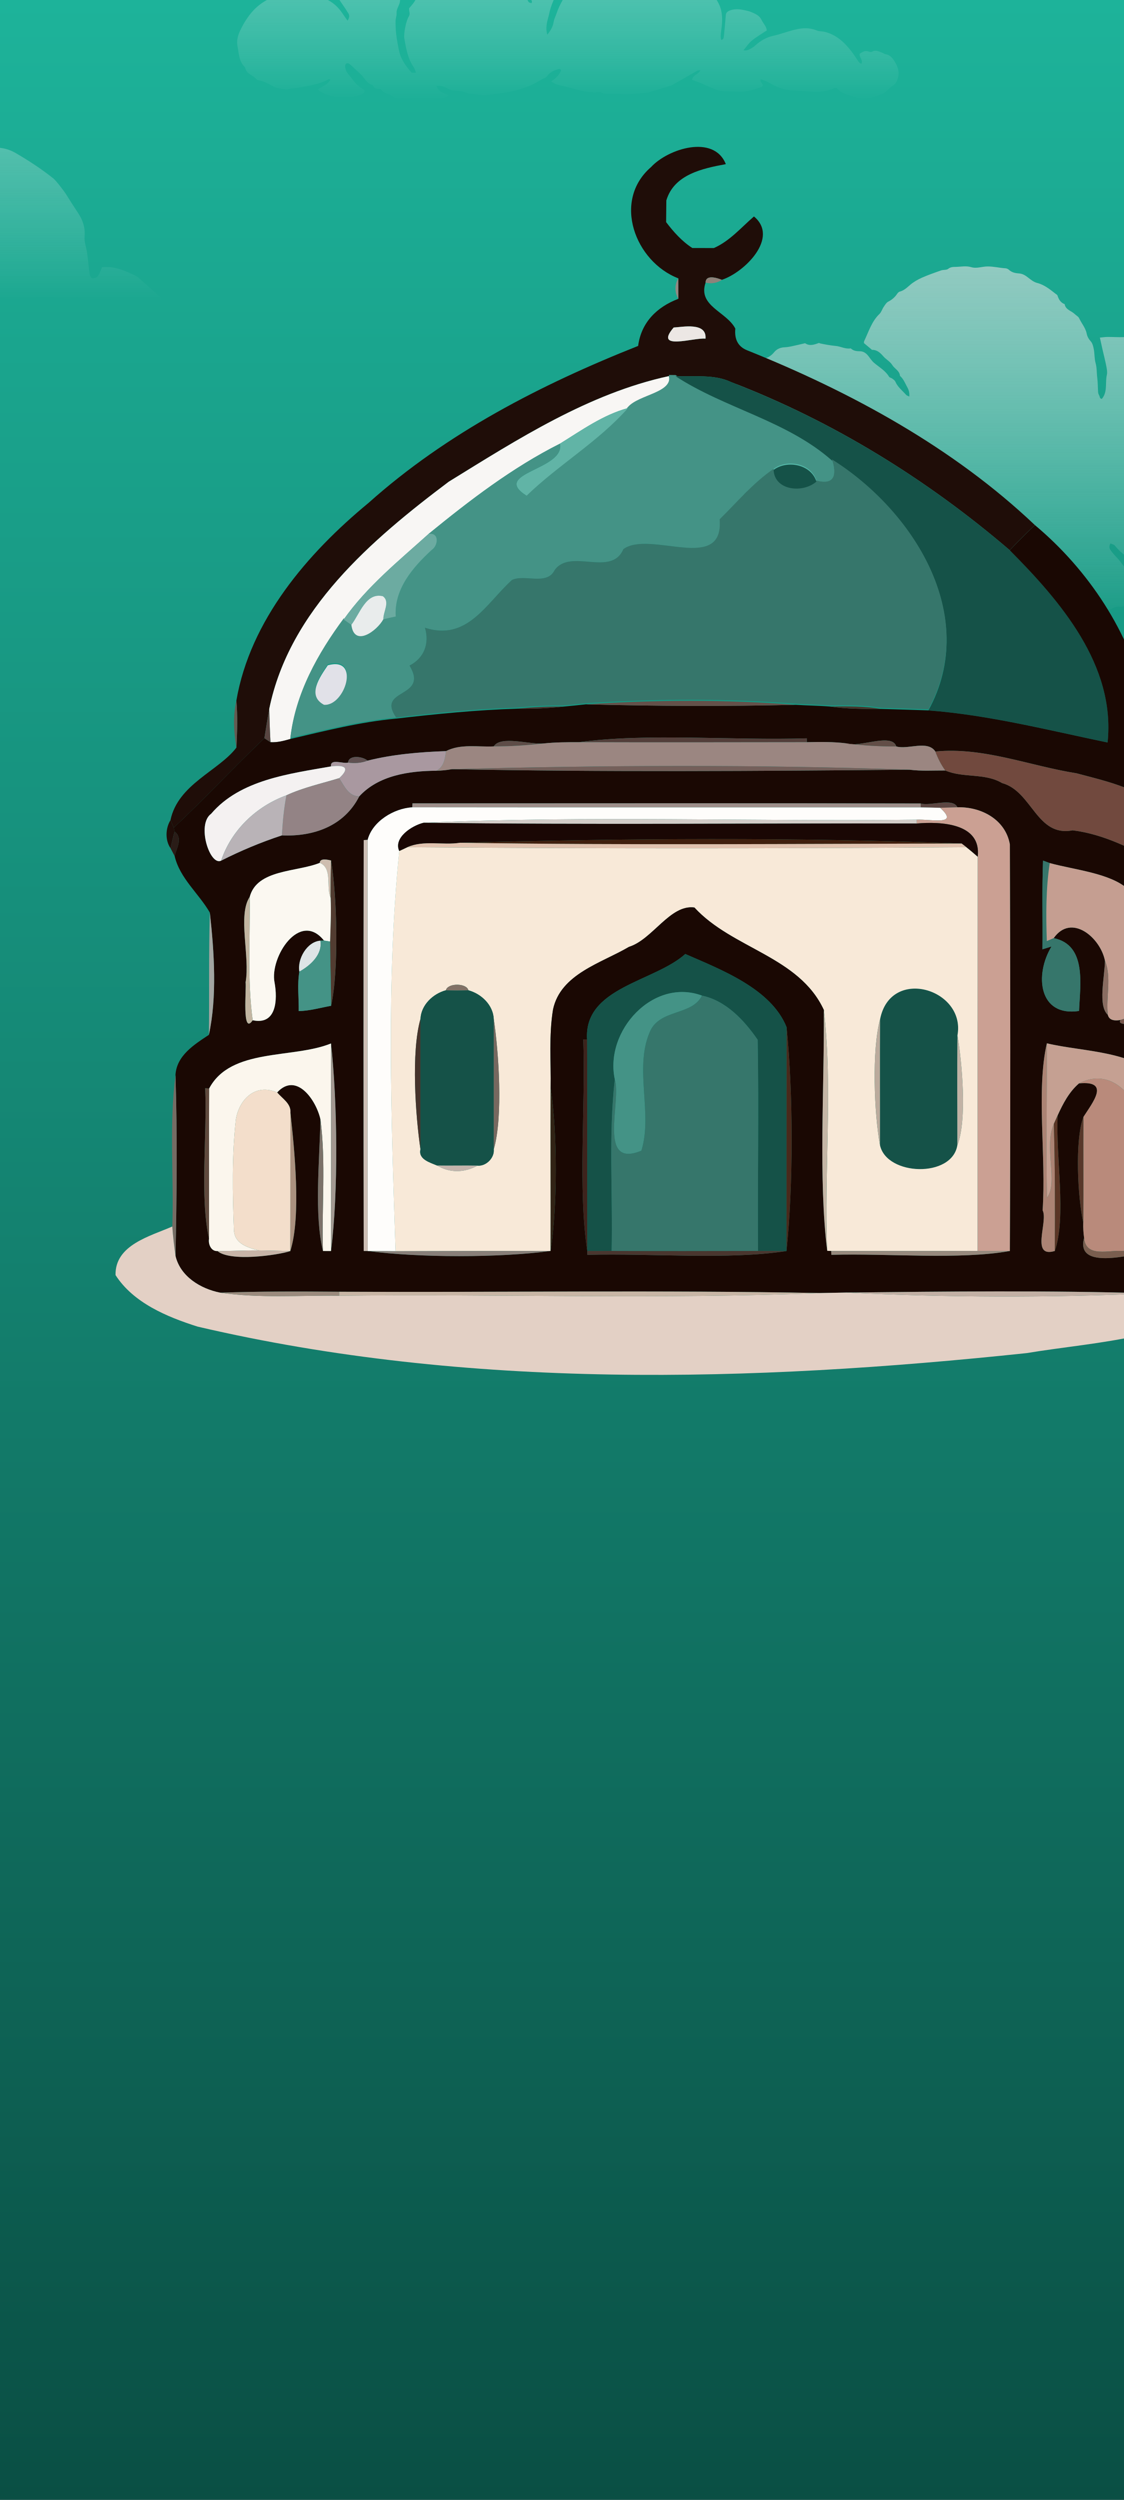 <svg width="360" height="800" viewBox="0 0 360 800" fill="none" xmlns="http://www.w3.org/2000/svg">
<rect x="0" y="0" width="360" height="800" fill="#333333" stroke="none"/>
<g clip-path="url(#clip0_3398_4412)">
<rect width="360" height="800" fill="url(#paint0_linear_3398_4412)"/>
<path opacity="0.6" d="M-287.078 87.106C-284.594 83.94 -281.149 82.483 -277.304 81.943C-276.542 81.83 -275.694 82.269 -274.82 82.47C-275.269 83.299 -275.644 84.003 -276.143 84.945C-275.544 84.983 -275.094 85.146 -274.87 84.995C-273.047 83.714 -270.937 82.634 -269.552 80.963C-267.966 79.066 -265.931 78.4 -263.872 77.659C-261.774 76.905 -259.602 76.491 -257.305 76.943C-254.721 77.458 -252 77.031 -249.453 78.124C-248.13 78.689 -247.044 79.305 -246.083 80.448C-244.76 82.005 -243.561 83.814 -241.639 84.631C-240.553 84.179 -240.715 83.387 -240.977 82.809C-241.614 81.403 -241.951 79.845 -242.562 78.513C-243.986 75.473 -242.587 72.697 -242.35 69.845C-242.275 68.878 -241.352 67.936 -240.715 67.056C-238.281 63.702 -235.934 60.26 -231.577 59.092C-230.304 58.752 -229.155 58.577 -227.907 59.029C-226.746 59.443 -225.547 59.745 -224.162 60.159C-224.574 62.622 -226.009 64.921 -225.323 67.508C-224.674 68.187 -223.825 68.652 -223.238 67.659C-222.551 66.478 -222.015 65.147 -221.703 63.803C-221.091 61.215 -220.729 58.551 -218.594 56.642C-218.394 56.466 -218.245 56.19 -218.145 55.938C-216.347 51.089 -212.19 48.69 -208.133 46.177C-204.438 43.891 -200.131 43.037 -196.299 41.052C-195.475 40.625 -194.401 40.688 -193.44 40.575C-192.616 40.474 -191.717 40.637 -190.981 40.361C-189.845 39.921 -188.834 40.072 -187.71 40.298C-186.212 40.6 -184.652 40.625 -183.141 40.863C-182.205 41.014 -181.019 41.039 -180.42 41.617C-179.072 42.911 -177.861 42.258 -176.388 41.705C-173.766 44.004 -170.72 45.524 -167.15 46.089C-165.053 46.416 -164.191 48.878 -161.957 49.456C-160.034 49.959 -158.898 51.793 -158.349 53.815C-158.249 54.205 -157.999 54.707 -157.687 54.845C-154.829 56.102 -153.992 58.928 -152.432 61.541C-153.094 62.144 -153.855 62.709 -154.442 63.426C-154.754 63.815 -155.066 64.594 -154.879 64.921C-154.579 65.461 -153.867 66.114 -153.356 66.101C-151.845 66.064 -150.247 65.963 -148.862 65.423C-147.214 64.77 -145.716 64.317 -144.068 65.197C-143.831 65.323 -143.506 65.436 -143.257 65.385C-138.438 64.519 -135.866 68.124 -133.195 70.925C-130.161 74.091 -129.949 78.262 -130.91 82.458C-131.123 83.375 -131.472 84.267 -131.959 85.812C-130.935 85.309 -130.311 85.222 -130.124 84.882C-129.462 83.664 -128.676 82.407 -128.451 81.076C-128.014 78.588 -127.902 76.038 -127.727 73.513C-127.627 72.056 -128.214 70.85 -129.1 69.644C-133.095 64.23 -138.488 61.529 -145.079 61.001C-146.303 60.901 -147.513 60.687 -148.762 60.524C-150.422 56.051 -152.794 52.333 -156.639 49.72C-157.201 49.343 -157.762 48.765 -158.024 48.15C-159.111 45.612 -161.333 44.481 -163.567 43.3C-165.54 42.258 -167.425 41.052 -169.422 40.059C-171.282 39.13 -173.055 37.936 -175.277 37.873C-176.088 37.848 -176.887 37.434 -177.686 37.157C-178.21 36.982 -178.759 36.793 -179.234 36.517C-180.644 35.713 -182.242 35.474 -183.715 35.763C-187.673 36.529 -191.842 34.469 -195.662 36.73C-196.136 37.019 -196.686 37.459 -197.16 37.421C-199.832 37.157 -201.866 38.816 -204.201 39.569C-209.469 41.278 -213.439 44.708 -216.896 48.803C-218.944 51.24 -220.629 53.979 -222.439 56.529C-223.95 55.976 -225.36 55.448 -227.045 54.833C-226.996 54.079 -226.996 53.137 -226.858 52.207C-226.584 50.423 -226.321 48.627 -225.885 46.881C-225.435 45.072 -223.613 44.155 -222.963 42.321C-221.79 38.967 -219.393 36.316 -216.859 33.929C-214.138 31.366 -211.329 28.829 -207.596 27.761C-207.459 27.723 -207.322 27.685 -207.209 27.597C-203.739 24.909 -199.519 24.457 -195.437 23.515C-192.778 22.912 -190.144 23.05 -187.498 23.213C-185.825 23.314 -184.165 23.628 -182.517 23.929C-181.868 24.055 -181.269 24.432 -180.42 24.783C-181.706 27.472 -183.441 29.871 -183.066 33.125C-182.43 32.874 -181.955 32.836 -181.743 32.572C-179.309 29.721 -176.6 27.12 -174.777 23.753C-174.216 22.723 -173.08 21.517 -172.031 21.316C-169.097 20.751 -167.375 18.314 -164.84 17.208C-163.567 16.655 -162.356 15.764 -161.033 15.575C-158.823 15.261 -156.614 15.06 -154.554 14.105C-154.205 13.942 -153.73 13.955 -153.331 14.03C-148.287 15.047 -143.107 15.563 -138.376 17.786C-136.877 18.49 -135.479 19.407 -134.019 20.198C-133.42 20.525 -132.77 20.738 -132.196 20.977C-131.422 20.311 -131.897 19.884 -132.271 19.507C-135.28 16.467 -138.688 14.156 -142.782 12.749C-145.953 11.668 -148.986 10.223 -152.382 9.96C-152.619 9.947 -152.831 9.646 -153.081 9.457C-153.53 8.666 -152.881 8.151 -152.482 7.673C-148.862 3.377 -145.154 -0.806 -140.048 -3.407C-139.187 -3.846 -138.5 -4.613 -137.664 -5.09C-136.703 -5.643 -135.679 -6.321 -134.63 -6.434C-132.508 -6.648 -130.536 -7.263 -128.551 -7.967C-127.777 -8.243 -126.928 -8.407 -126.104 -8.432C-121.922 -8.57 -117.728 -8.344 -113.596 -7.778C-111.324 -7.477 -109.177 -6.221 -106.855 -5.341C-107.042 -4.299 -107.092 -3.457 -107.354 -2.691C-108.415 0.349 -109.589 3.352 -110.65 6.405C-111.236 8.088 -111.648 9.809 -110.849 12.095C-110.288 11.316 -109.851 10.94 -109.726 10.487C-108.802 7.095 -107.666 3.792 -106.518 0.475C-105.943 -1.196 -105.007 -2.452 -104.158 -3.859C-102.124 -7.213 -99.852 -10.303 -96.219 -12.087C-94.983 -14.16 -92.736 -14.763 -90.826 -15.881C-88.492 -17.238 -85.708 -17.012 -83.323 -18.155C-78.58 -18.268 -73.824 -18.419 -69.08 -18.482C-67.682 -18.507 -66.383 -18.092 -65.085 -17.389C-63.662 -16.61 -62.014 -16.271 -60.479 -15.668C-59.068 -15.115 -57.345 -14.801 -56.384 -13.796C-55.336 -12.703 -53.987 -12.464 -52.964 -11.685C-50.991 -10.191 -49.368 -8.218 -47.671 -6.384C-47.009 -5.668 -46.672 -4.588 -45.935 -4.01C-43.401 -2.037 -42.602 0.663 -42.178 3.678C-41.941 5.299 -41.454 6.844 -40.68 8.389C-39.644 10.462 -40.056 12.987 -39.944 15.336C-39.856 17.296 -39.581 19.243 -39.307 21.178C-39.269 21.442 -38.733 21.831 -38.42 21.831C-38.083 21.831 -37.584 21.53 -37.422 21.216C-36.148 18.753 -35.736 15.261 -36.373 11.417C-36.56 10.274 -36.785 9.219 -36.111 7.786C-32.154 8.754 -28.346 9.872 -25.001 11.882C-21.718 13.854 -18.497 16.078 -16.075 19.193C-15.738 19.633 -15.326 20.047 -15.089 20.537C-14.303 22.158 -11.806 21.819 -11.469 24.243C-11.244 25.876 -9.746 27.321 -8.847 28.866C-6.276 33.313 -4.703 37.999 -5.689 43.376C-6.126 43.564 -6.638 44.004 -7.124 43.979C-12.642 43.602 -17.523 45.838 -22.429 47.81C-24.339 48.577 -25.962 50.072 -27.735 51.19C-28.434 51.629 -29.208 51.918 -29.782 52.195C-32.116 50.788 -34.226 49.469 -36.386 48.238C-38.108 47.258 -39.981 46.793 -41.991 46.667C-44.063 46.529 -46.098 46.052 -48.17 45.788C-54.786 44.959 -60.703 46.617 -66.446 50.097C-69.804 52.132 -71.602 55.009 -73.224 58.225C-74.161 60.096 -74.897 62.081 -75.659 64.029C-76.046 65.021 -76.27 66.064 -75.421 67.684C-74.935 66.101 -74.672 65.034 -74.273 64.029C-73.861 62.986 -73.287 62.019 -72.787 61.014C-69.829 54.971 -65.023 51.19 -58.556 49.745C-55.161 48.979 -51.665 48.514 -48.195 48.388C-46.023 48.313 -43.651 48.765 -41.666 49.645C-39.145 50.75 -36.436 51.68 -34.401 53.74C-33.926 54.217 -33.227 54.506 -32.591 54.77C-31.392 55.273 -30.431 55.989 -29.72 57.119C-28.858 58.489 -27.448 59.142 -25.825 59.833C-25.076 56.956 -27.061 55.373 -28.384 53.74C-27.947 52.006 -26.474 51.893 -25.475 51.227C-20.294 47.798 -14.415 46.504 -8.36 46.29C-5.489 46.19 -2.58 47.006 0.316 47.358C2.113 47.584 3.674 48.175 5.309 49.142C9.416 51.554 13.373 54.142 17.093 57.107C17.93 57.773 20.576 61.215 21.175 62.194C22.424 64.217 23.722 66.215 25.033 68.199C26.543 70.486 27.33 72.86 27.093 75.712C26.943 77.458 27.679 79.279 27.917 81.076C28.216 83.299 28.391 85.535 28.715 87.746C28.791 88.237 29.227 89.04 29.54 89.053C30.139 89.091 31.012 88.852 31.337 88.4C31.961 87.52 32.286 86.427 32.698 85.498C36.655 85.108 39.951 86.591 43.221 88.136C43.596 88.312 43.958 88.525 44.27 88.802C46.767 91 49.238 93.211 51.673 95.385C51.61 96.239 51.086 96.314 50.499 96.264C46.629 95.95 42.747 96.389 38.877 95.937C38.066 95.837 37.179 96.214 36.405 96.013C34.183 95.46 31.986 95.661 29.764 95.774C28.391 95.849 26.968 96.126 25.645 95.397C25.295 95.209 24.771 95.033 24.434 95.158C21.65 96.201 18.891 95.121 16.12 95.083C13.174 95.045 10.252 95.121 7.319 95.46C5.384 95.686 3.412 95.636 1.464 95.535C-0.883 95.422 -3.192 94.656 -5.552 95.611C-6.113 95.837 -6.912 95.498 -7.599 95.397C-10.795 94.97 -13.978 94.631 -17.161 95.472C-18.235 95.761 -19.271 95.699 -20.432 95.372C-22.005 94.92 -23.727 94.932 -25.4 94.907C-27.772 94.882 -30.131 94.945 -32.503 95.07C-39.182 95.447 -45.861 95.045 -52.527 94.706C-55.023 95.648 -57.745 94.468 -60.304 95.711C-61.365 96.226 -63.013 95.686 -64.349 95.41C-65.897 95.096 -67.382 95.033 -68.918 95.372C-69.866 95.585 -70.79 95.56 -71.776 95.171C-72.463 94.895 -73.374 95.171 -74.186 95.259C-74.585 95.297 -75.122 95.661 -75.371 95.51C-77.406 94.229 -79.479 95.422 -81.513 95.322C-83.311 95.221 -85.121 95.987 -86.894 95.146C-87.019 95.083 -87.206 95.02 -87.306 95.07C-90.115 96.49 -92.761 94.995 -95.482 94.668C-96.843 94.505 -98.403 95.171 -99.602 94.719C-101.799 93.877 -103.696 94.97 -105.719 95.083C-109.314 95.284 -112.872 95.761 -116.33 94.204C-116.916 93.94 -117.778 93.927 -118.389 94.141C-122.759 95.598 -127.19 94.392 -131.585 94.555C-132.521 94.593 -133.42 94.204 -134.381 94.756C-135.579 95.435 -136.878 95.284 -137.989 94.555C-139.624 93.475 -141.122 93.312 -143.107 93.827C-145.903 94.555 -148.924 93.89 -151.77 94.769C-152.132 94.882 -152.619 94.769 -153.006 94.631C-156.239 93.5 -159.547 93.965 -162.856 94.015C-165.202 94.053 -167.524 94.103 -169.921 93.638C-172.593 93.123 -175.451 93.588 -178.223 93.676C-178.909 93.701 -179.696 94.166 -180.257 93.965C-183.104 92.91 -186.025 94.241 -188.884 93.525C-189.932 93.261 -191.193 93.299 -192.204 93.651C-194.863 94.581 -197.522 94.254 -200.094 93.701C-203.989 92.872 -207.908 93.199 -211.816 93.086C-216.684 92.947 -221.553 93.035 -226.421 93.048C-227.944 93.048 -229.48 93.073 -231.003 93.086C-232.126 93.098 -233.25 93.148 -234.361 93.098C-238.693 92.897 -243.012 92.633 -247.331 92.445C-249.84 92.332 -252.349 92.545 -254.846 91.867C-255.882 91.578 -257.068 91.917 -258.192 91.855C-263.21 91.578 -268.228 91.251 -273.247 90.963C-274.87 90.875 -280.188 90.322 -284.407 90.171C-285.568 89.957 -286.729 89.744 -288.189 89.468C-287.69 88.55 -287.54 87.696 -287.078 87.106Z" fill="url(#paint1_linear_3398_4412)"/>
<path opacity="0.6" d="M175.286 11.1C176.464 9.68 177.108 8.383 177.305 7.113C177.464 6.051 177.959 5.195 178.277 4.236C179.24 1.378 180.894 -1.142 182.408 -3.737C182.661 -4.169 183.016 -4.592 183.427 -4.903C185.502 -6.454 187.157 -8.513 189.559 -9.66C190.167 -9.952 190.662 -10.469 191.204 -10.892C191.41 -11.052 191.578 -11.343 191.803 -11.371C193.915 -11.654 195.579 -13.008 197.523 -13.675C197.925 -13.816 198.439 -14.042 198.776 -13.91C200.851 -13.102 202.861 -14.108 204.898 -14.042C206.282 -13.995 207.675 -13.948 209.058 -13.863C210.002 -13.807 210.9 -13.572 211.9 -13.675C212.676 -13.76 213.526 -13.214 214.33 -12.895C214.966 -12.641 215.555 -12.246 216.2 -12.002C218.004 -11.325 219.77 -10.61 221.144 -9.2C221.266 -9.077 221.397 -8.946 221.556 -8.88C225.874 -6.99 227.8 -3.041 229.94 0.682C231.268 2.986 231.445 5.6 231.184 8.223C231.071 9.332 230.894 10.442 230.81 11.561C230.782 11.965 230.94 12.379 231.006 12.802C231.754 12.614 231.8 12.05 231.857 11.561C232.043 9.849 232.184 8.138 232.333 6.427C232.38 5.91 232.417 5.393 232.455 4.885C232.511 4.105 232.969 3.663 233.698 3.381C235.708 2.61 237.68 3.052 239.643 3.541C240.316 3.71 240.97 4.001 241.606 4.302C242.569 4.753 243.419 5.346 243.896 6.342C244.438 7.489 245.466 8.42 245.588 9.737C243.943 10.837 242.279 11.805 240.802 12.999C239.811 13.798 239.101 14.936 238.11 16.093C239.363 16.346 240.129 15.707 240.905 15.293C241.512 14.974 241.999 14.428 242.55 13.996C243.999 12.839 245.569 11.937 247.429 11.523C248.878 11.203 250.299 10.752 251.72 10.31C254.992 9.295 258.235 8.345 261.656 9.774C262.357 10.066 263.208 9.981 263.974 10.16C267.704 11.006 270.303 13.413 272.555 16.243C273.471 17.39 274.21 18.669 275.07 19.863C275.238 20.098 275.565 20.23 275.864 20.446C276.547 19.167 275.126 18.453 275.341 17.221C276.163 16.657 277.042 16.036 278.313 16.516C278.622 16.628 279.089 16.694 279.332 16.544C280.426 15.857 281.37 16.469 282.342 16.779C282.763 16.911 283.127 17.249 283.539 17.315C285.343 17.616 286.147 18.97 286.913 20.314C287.745 21.781 288.082 23.389 287.567 25.034C287.268 25.984 286.932 26.877 285.857 27.498C284.67 28.174 283.95 29.491 282.566 30.074C280.005 31.146 277.463 31.936 274.602 31.287C272.855 30.892 271.209 30.29 269.602 29.585C269.003 29.322 268.573 28.71 267.956 28.156C267.751 28.184 267.368 28.146 267.068 28.278C264.741 29.293 262.339 29.538 259.805 29.331C257.88 29.171 255.936 29.077 254.01 28.974C251.14 28.823 248.663 27.864 246.336 26.473C245.485 25.965 244.635 25.664 243.662 25.401C243.195 26.275 244.476 26.661 244.279 27.432C244.176 27.563 244.102 27.761 243.971 27.808C241.727 28.569 239.484 29.387 237.054 29.35C235.455 29.331 233.857 29.228 232.258 29.228C230.623 29.228 229.108 28.607 227.706 28.015C225.715 27.169 223.771 26.228 221.677 25.598C221.864 23.934 223.724 23.859 224.304 22.477C223.911 22.543 223.565 22.514 223.322 22.646C220.658 24.16 218.004 25.692 215.33 27.206C215.031 27.375 214.667 27.46 214.33 27.563C212.218 28.221 210.114 28.88 207.992 29.5C207.488 29.651 206.946 29.698 206.422 29.754C205.534 29.839 204.646 29.858 203.767 29.961C201.935 30.177 200.122 30.243 198.28 30.064C196.364 29.876 194.392 30.431 192.504 29.604C192.13 29.444 191.625 29.529 191.186 29.557C188.297 29.716 185.587 28.898 182.867 28.165C181.334 27.751 179.772 27.441 178.249 27.009C177.707 26.849 177.239 26.454 176.548 26.059C178.062 25.025 179.193 23.962 179.698 22.495C179.343 21.856 178.884 22.138 178.511 22.242C177.305 22.59 176.202 23.116 175.417 24.122C175.202 24.395 174.977 24.733 174.678 24.855C173.052 25.523 171.659 26.604 170.061 27.3C168.771 27.864 167.406 28.259 166.06 28.692C164.639 29.152 163.181 29.416 161.685 29.66C159.769 29.97 157.825 30.13 155.918 30.459C155.095 30.6 154.347 30.553 153.553 30.384C152.693 30.196 151.805 30.121 150.926 30.008C150.58 29.961 150.178 30.017 149.879 29.886C148.487 29.237 147.028 29.068 145.486 29.002C144.57 28.964 143.635 28.457 142.775 28.034C141.812 27.554 140.84 27.413 139.719 27.451C140.607 29.199 140.719 29.284 143.766 30.497C142.364 31.616 140.579 31.559 138.961 31.926C137.606 32.227 136.167 32.17 134.764 32.264C133.867 32.321 133.035 32.161 132.157 31.917C131.371 31.7 130.446 32.161 129.623 31.616C129.362 31.437 128.885 31.362 128.595 31.456C127.221 31.898 126.258 31.212 125.193 30.535C124.193 29.895 122.809 29.858 122.117 28.673C121.996 28.475 121.463 28.419 121.127 28.428C120.425 28.438 119.93 28.212 119.603 27.601C119.519 27.451 119.425 27.225 119.294 27.197C117.406 26.736 116.808 24.959 115.583 23.831C114.368 22.702 113.181 21.546 111.938 20.455C111.723 20.267 111.237 20.164 110.994 20.277C110.76 20.38 110.545 20.803 110.545 21.085C110.536 22.063 110.9 22.975 111.536 23.709C113.004 25.401 114.107 27.422 116.266 28.504C117.004 28.87 116.836 29.679 116.032 30.102C114.331 31.005 112.461 31.089 110.592 31.117C109.975 31.127 109.339 30.939 108.732 30.986C106.292 31.183 104.217 30.243 102.207 29.087C102.076 29.011 102.02 28.805 101.871 28.56C103.245 27.648 104.983 27.103 105.815 25.476C105.572 25.429 105.348 25.316 105.236 25.373C102.348 26.99 99.076 27.394 95.898 28.015C94.626 28.259 93.281 28.269 92 28.607C91.626 28.71 88.513 28.156 88.177 27.986C87.083 27.422 85.999 26.83 84.896 26.303C84.438 26.087 83.924 25.974 83.438 25.824C83.026 25.692 82.447 25.711 82.222 25.439C81.484 24.536 80.409 24.094 79.53 23.398C79.203 23.144 78.969 22.749 78.754 22.383C78.586 22.091 78.586 21.659 78.362 21.442C76.483 19.571 76.52 17.052 76.062 14.757C75.707 13.009 76.231 11.175 77.035 9.53C78.1 7.367 79.371 5.299 81.007 3.503C82.213 2.177 83.624 1.058 85.223 0.146C86.672 -0.681 88.13 -1.415 89.794 -1.668C91.346 -1.894 92.897 -2.073 94.458 -2.233C97.889 -2.59 101.067 -1.565 104.17 -0.361C106.573 0.579 108.395 2.328 109.807 4.462C110.274 5.167 110.77 5.853 111.321 6.624C111.919 5.656 112.05 4.885 111.452 4.076C111.2 3.738 111.013 3.343 110.77 2.995C109.947 1.782 109.124 0.579 108.134 -0.869C106.741 -1.048 105.395 -1.988 104.058 -2.947C102.759 -3.878 101.273 -4.367 99.693 -4.611C99.001 -4.724 98.3 -4.884 97.608 -4.884C96.449 -4.893 95.757 -5.401 95.599 -6.501C95.356 -8.194 94.355 -9.689 94.496 -11.513C94.664 -13.684 94.87 -15.772 96.122 -17.643C96.552 -18.282 96.861 -19.006 97.206 -19.693C98.253 -21.752 100.31 -22.833 101.861 -24.403C102.31 -24.854 103.086 -25.033 103.74 -25.249C104.89 -25.625 106.049 -25.973 107.227 -26.255C107.806 -26.396 108.423 -26.453 109.012 -26.396C110.47 -26.274 111.938 -26.142 113.368 -25.889C114.667 -25.654 115.817 -25.249 116.144 -23.623C116.378 -22.476 117.116 -21.432 117.565 -20.323C118.509 -17.963 120.089 -16.139 122.033 -14.502C123.015 -13.675 123.94 -12.773 125.071 -12.143C125.735 -11.766 126.455 -11.381 127.352 -12.077C127.156 -12.349 127.034 -12.697 126.791 -12.857C125.333 -13.816 123.921 -14.775 123.052 -16.374C122.706 -17.013 121.837 -17.361 121.416 -17.981C120.416 -19.476 119.313 -20.981 118.687 -22.636C118.004 -24.45 117.687 -26.434 117.425 -28.371C117.173 -30.223 117.042 -32.113 117.631 -33.965C117.836 -34.614 117.902 -35.319 117.93 -36.006C118.033 -38.365 119.005 -40.434 120.108 -42.446C120.556 -43.255 121.388 -43.838 121.519 -44.862C121.547 -45.079 121.837 -45.257 121.958 -45.483C122.622 -46.621 124.202 -46.846 124.651 -48.172C125.071 -49.423 126.539 -49.62 127.146 -50.701C127.287 -50.946 127.726 -51.03 128.034 -51.172C129.212 -51.679 130.418 -52.14 131.568 -52.704C133.905 -53.823 136.447 -54.274 138.905 -54.989C139.644 -55.205 140.392 -55.355 141.13 -55.553C141.71 -55.713 142.252 -55.882 142.887 -55.694C143.271 -55.581 143.766 -55.59 144.14 -55.722C145.178 -56.098 146.112 -56.173 147.047 -55.431C147.271 -55.252 147.729 -55.224 148.019 -55.318C148.73 -55.562 149.337 -55.403 149.992 -55.12C150.44 -54.923 151.02 -54.782 151.478 -54.876C152.992 -55.215 154.319 -54.763 155.628 -54.105C155.852 -53.992 156.086 -53.795 156.32 -53.795C158.049 -53.795 159.367 -52.855 160.76 -51.999C161.405 -51.604 162.209 -51.482 162.891 -51.153C163.414 -50.899 164.125 -50.607 164.293 -50.165C164.845 -48.689 166.032 -48.116 167.191 -47.721C167.696 -46.837 168.004 -46.01 168.546 -45.389C169.574 -44.214 170.173 -42.813 170.92 -41.468C172.145 -39.278 172.659 -36.842 173.398 -34.501C173.818 -33.157 173.65 -31.624 173.678 -30.176C173.706 -28.982 173.594 -27.788 173.631 -26.603C173.641 -26.378 174.043 -26.011 174.286 -25.983C174.547 -25.954 175.005 -26.208 175.089 -26.434C175.959 -28.982 178.099 -30.035 180.333 -31.041C183.259 -32.358 186.222 -32.104 189.213 -31.389C189.868 -31.229 190.494 -30.881 191.092 -30.562C191.7 -30.242 192.223 -29.744 192.85 -29.518C194.429 -28.944 195.177 -27.732 195.944 -26.349C196.561 -25.23 196.916 -24.036 197.402 -22.889C198.094 -21.235 198.075 -19.42 198.103 -17.615C196.869 -16.599 195.214 -17.041 193.934 -16.214C192.719 -15.433 191.289 -14.982 189.812 -14.324C188.709 -15.142 187.465 -15.913 186.391 -16.872C184.39 -18.668 181.913 -19.57 179.455 -20.276C176.763 -21.047 173.921 -20.783 171.248 -19.834C167.481 -18.498 164.396 -16.186 161.863 -13.139C161.433 -12.631 161.18 -11.983 160.844 -11.4C158.535 -11.936 156.264 -12.462 153.992 -12.998C151.328 -13.628 148.617 -13.449 145.935 -13.252C143.177 -13.055 140.84 -11.616 138.391 -10.497C138.083 -10.356 137.821 -10.121 137.503 -9.98C135.316 -8.983 133.447 -7.592 132.054 -5.646C130.96 -4.122 129.595 -2.778 128.819 -1.038C128.614 -0.578 128.128 -0.155 128.109 0.297C128.044 1.688 126.903 2.76 127.025 4.227C127.09 5.054 126.688 5.91 126.688 6.747C126.679 8.195 126.735 9.652 126.913 11.091C127.137 12.877 127.464 14.654 127.847 16.412C128.408 18.998 129.951 21.076 131.652 23.06C131.885 23.332 131.923 23.304 133.241 23.257C132.96 22.599 132.802 21.931 132.437 21.405C130.567 18.669 130.081 15.519 129.511 12.407C129.221 10.809 130.053 6.653 130.941 5.261C131.502 4.368 130.923 3.597 131.026 2.647C131.914 1.641 132.867 0.626 133.418 -0.794C133.886 -1.988 135.036 -2.985 136.026 -3.925C137.12 -4.978 138.083 -6.134 139.41 -7.018C141.56 -8.457 143.953 -9.218 146.318 -10.065C147.402 -10.46 148.664 -10.76 149.917 -10.3C150.3 -10.159 150.814 -10.159 151.207 -10.271C154.03 -11.146 156.497 -10.018 158.993 -9.012C159.713 -8.72 160.414 -8.372 161.124 -8.043C161.442 -7.893 161.816 -7.799 162.05 -7.573C164.592 -5.119 167.443 -2.928 169.107 0.297C169.369 0.795 169.397 0.776 170.21 1.021C170.584 0.475 170.173 0.052 169.976 -0.399C169.584 -1.349 169.182 -2.308 168.752 -3.248C167.817 -5.326 166.583 -7.131 164.508 -8.306C163.704 -8.758 163.05 -9.491 162.246 -10.168C163.125 -11.691 164.34 -12.754 165.574 -13.778C166.303 -14.39 167.125 -14.879 167.92 -15.424C168.63 -15.913 169.313 -16.477 170.257 -16.449C170.341 -16.449 170.453 -16.468 170.509 -16.515C172.295 -18.132 174.631 -17.521 176.697 -17.972C177.408 -18.122 178.221 -17.84 178.978 -17.718C182.128 -17.229 184.596 -15.518 186.802 -13.374C187.026 -13.149 187.101 -12.782 187.279 -12.425C184.072 -9.924 181.427 -6.981 179.296 -3.615C177.679 -1.057 176.417 1.707 175.837 4.659C175.361 6.596 174.585 8.599 175.286 11.1Z" fill="url(#paint2_linear_3398_4412)"/>
<path opacity="0.6" d="M276.708 109.797C277.619 110.556 278.347 111.168 279.065 111.77C279.14 111.833 279.205 111.96 279.28 111.96C280.929 111.928 281.969 112.941 282.933 114.049C283.812 115.062 285.044 115.632 285.804 116.856C286.533 118.027 288.129 118.639 288.247 120.286C289.383 121.267 289.876 122.639 290.572 123.894C291.044 124.739 291.344 125.646 291.226 126.902C290.776 126.67 290.422 126.596 290.229 126.374C289.019 125.002 287.508 123.873 286.758 122.122C286.587 121.721 286.126 121.425 285.751 121.14C285.451 120.908 284.937 120.866 284.765 120.581C283.608 118.629 281.647 117.553 279.976 116.139C279.247 115.526 278.712 114.682 278.112 113.923C277.426 113.047 276.58 112.424 275.422 112.414C274.415 112.403 273.472 112.319 272.669 111.643C272.594 111.58 272.497 111.485 272.422 111.496C270.74 111.77 269.262 110.852 267.708 110.715C265.962 110.556 264.269 110.24 262.576 109.881C262.49 109.86 262.383 109.733 262.319 109.754C260.84 110.261 259.373 110.873 257.862 109.839C256.351 110.187 254.851 110.546 253.33 110.873C252.676 111.01 252.001 111.105 251.326 111.137C249.976 111.189 248.808 111.675 247.983 112.677C247.008 113.87 245.83 114.64 244.308 114.83C243.462 114.936 242.894 115.347 242.326 115.917C240.612 117.626 238.866 119.294 237.141 120.982C236.873 121.246 236.637 121.562 236.466 121.89C235.448 123.947 234.462 126.015 233.455 128.084C233.412 128.168 233.348 128.253 233.337 128.348C233.069 130.236 232.576 132.136 232.641 134.014C232.673 135.08 232.694 136.072 232.437 137.095C232.319 137.56 232.073 138.056 232.148 138.499C232.598 141.221 232.812 143.986 233.733 146.614C233.862 146.972 234.162 147.289 234.194 147.648C234.441 150.349 236.037 152.438 237.43 154.623C238.255 155.91 239.219 157.113 240.355 158.696C239.508 158.611 238.93 158.728 238.651 158.495C237.698 157.683 236.701 156.86 236.005 155.847C234.976 154.338 234.248 152.649 233.316 151.077C232.383 149.515 231.387 147.996 231.055 146.202C230.626 146.139 230.326 146.012 230.058 146.065C227.058 146.635 224.348 147.89 221.809 149.526C221.423 149.779 221.144 150.222 220.844 150.592C220.298 151.257 219.741 151.921 219.248 152.628C218.605 153.567 217.737 154.412 217.759 155.678C217.759 155.857 217.662 156.058 217.566 156.216C216.248 158.453 215.659 160.796 216.43 163.371C216.526 163.708 216.366 164.12 216.312 164.5C216.269 164.785 216.141 165.069 216.151 165.354C216.162 166.389 217.362 167.127 216.88 168.32C216.494 169.28 216.805 170.177 217.298 171.074C217.566 171.549 217.555 172.182 217.684 172.741C217.748 173.015 217.78 173.374 217.962 173.543C218.787 174.313 219.912 174.841 219.955 176.17C220.951 176.677 221.348 177.722 222.076 178.471C222.484 178.882 222.955 179.262 223.469 179.526C224.755 180.191 226.094 180.782 227.401 181.426C228.612 182.016 229.737 182.861 231.012 183.188C232.544 183.589 234.001 184.528 235.812 183.705C236.691 183.304 237.923 183.61 238.983 183.705C240.291 183.831 241.512 183.768 242.701 182.85C242.123 181.658 241.641 180.412 240.955 179.283C239.583 177.025 238.908 174.577 238.523 172.023C238.469 171.665 238.48 171.665 239.423 171.126C240.044 172.414 240.816 173.648 241.244 174.999C242.187 177.933 243.88 180.486 245.24 183.209C245.615 183.958 246.344 184.517 246.848 185.203C248.273 187.134 250.051 188.759 251.573 190.606C252.58 191.83 254.09 192.695 255.473 193.582C257.09 194.616 258.762 195.576 260.487 196.41C261.205 196.758 262.19 196.526 262.962 196.811C263.658 197.064 264.172 197.877 264.869 198.045C265.769 198.267 266.776 198.098 268.094 198.098C268.469 198.351 269.101 199.027 269.862 199.238C270.655 199.449 271.576 199.122 272.433 199.174C273.665 199.259 274.983 198.763 276.13 199.628C276.322 199.776 276.74 199.85 276.933 199.744C278.851 198.773 281.262 199.438 283.019 197.877C283.394 197.539 284.112 197.539 284.679 197.476C286.544 197.275 288.301 196.874 289.619 195.376C289.919 195.038 290.433 194.837 290.883 194.711C291.515 194.531 291.89 194.225 292.062 193.592C292.287 192.759 292.919 192.358 293.733 192.136C295.169 191.746 296.497 191.229 297.237 189.793C297.44 189.403 297.965 189.16 298.329 188.844C298.629 188.591 299.079 188.379 299.176 188.063C300.097 185.182 302.861 183.715 304.447 181.362C304.651 181.056 304.747 180.666 304.865 180.307C305.111 179.537 305.572 178.956 306.311 178.597C307.211 178.872 307.211 179.653 307.04 180.254C306.44 182.333 306.579 184.718 304.661 186.29C304.094 187.81 303.054 188.844 301.565 189.561C300.997 189.836 300.429 190.448 300.226 191.028C299.615 192.769 298.34 193.888 296.904 194.901C296.754 195.006 296.69 195.217 296.594 195.376C297.312 196.093 298.019 196.832 298.758 197.539C299.412 198.151 300.129 198.615 301.104 198.278C302.047 197.961 302.797 198.267 303.515 198.89C303.869 199.196 304.383 199.597 304.758 199.533C307.276 199.122 309.697 200.304 312.204 199.924C314.197 199.618 316.233 199.544 318.194 198.974C319.115 198.7 320.229 198.858 321.033 198.425C324.622 196.494 328.736 195.661 332.036 193.17C333.193 192.294 334.404 191.482 335.518 190.564C336.493 189.762 337.447 189.023 338.583 188.401C339.9 187.683 341.111 186.638 341.99 185.319C342.225 184.961 342.718 184.771 343.265 184.37C343.575 185.963 342.118 186.438 341.711 187.44C341.325 188.379 340.522 189.171 339.815 189.973C339.076 190.817 338.24 191.587 337.393 192.442C338.775 192.949 339.922 193.392 341.09 193.772C341.54 193.919 342.033 194.004 342.515 194.014C343.972 194.046 345.45 193.898 346.843 194.5C349.565 194.13 352.19 195.418 354.922 194.975C355.2 194.932 355.565 195.112 355.768 194.996C356.679 194.458 357.525 194.035 358.725 194.152C359.732 194.247 360.804 193.761 361.822 193.466C362.272 193.339 362.657 193.012 363.097 192.822C363.9 192.495 364.8 192.326 365.507 191.872C366.225 191.408 366.825 190.88 367.704 190.564C368.915 190.131 369.975 189.266 371.09 188.601C370.897 188.274 370.832 188 370.704 187.968C369.965 187.767 368.99 187.852 368.497 187.409C366.943 185.995 364.897 185.488 363.215 184.359C362.915 184.159 362.765 183.758 362.529 183.452C362.24 183.072 362.025 182.502 361.65 182.365C360.032 181.805 359.422 180.381 358.415 179.231C357.483 178.154 356.433 177.173 355.64 175.97C355.211 175.326 355.222 174.725 355.661 173.912C356.143 174.144 356.786 174.239 357.086 174.619C359.411 177.584 362.668 179.389 365.765 181.362C368.54 183.135 371.657 184.348 374.84 185.203C376.854 185.752 378.997 185.942 381.129 185.9C382.875 185.868 384.632 186.047 386.368 185.689C387.032 185.551 387.739 185.499 388.318 185.203C388.993 184.866 389.572 184.813 390.268 185.066C390.622 185.193 391.104 185.298 391.404 185.161C392.089 184.834 392.657 184.285 393.343 183.958C393.932 183.673 394.618 184.338 395.293 183.789C396.857 182.523 399 182.143 400.35 180.529C400.468 180.391 400.671 180.275 400.854 180.233C402.664 179.874 403.5 178.334 404.518 177.12C405.482 175.959 405.954 174.45 407.143 173.395C407.454 173.121 407.454 172.509 407.561 172.034C407.732 171.285 407.668 170.409 408.054 169.797C409.307 167.771 409.457 165.46 409.95 163.244C410.068 162.706 410.057 162.104 409.993 161.556C409.821 160.015 409.779 158.485 410.293 157.134C409.746 155.161 408.504 153.567 408.461 151.573C408.45 151.235 408.171 150.845 407.904 150.581C406.789 149.494 405.921 148.27 405.204 146.909C405.011 146.529 404.561 146.17 404.154 146.033C403.007 145.653 402.225 144.862 401.304 144.155C399.782 142.994 397.939 142.245 396.236 141.327C395.936 141.158 395.636 140.989 395.357 140.841C395.464 140.578 395.507 140.451 395.529 140.451C397.618 140.694 399.761 140.609 401.668 141.844C402.611 142.456 403.811 142.678 404.796 143.036C405.482 142.699 405.579 142.192 405.418 141.749C405 140.557 405.514 139.28 404.839 138.077C404.325 137.169 404.196 136.04 403.039 135.607C402.954 135.576 402.857 135.502 402.814 135.428C402.161 134.468 401.657 133.37 400.843 132.579C400.039 131.798 398.893 131.387 397.982 130.701C397.607 130.416 397.382 129.983 396.804 130.004C396.536 130.015 396.129 129.92 396.021 129.73C394.929 127.904 393.172 128.031 391.404 128.115C390.932 128.136 390.268 128.305 390 128.063C388.747 126.955 387.386 127.567 386.079 127.735C384.547 127.925 383.036 128.337 381.504 128.537C380.464 128.675 379.672 129.139 378.964 129.825C378.064 133.138 378.032 136.789 375.107 139.311C374.507 138.784 374.443 138.172 374.647 137.475C375 136.272 375.365 135.08 375.675 133.866C376.35 131.239 376.672 128.601 376.297 125.878C376.115 124.57 376.082 123.24 375.857 121.921C375.365 119.04 373.811 116.782 372.075 114.566C371.55 113.901 371.207 113.036 370.565 112.551C368.872 111.274 367.147 109.987 365.261 109.005C363.654 108.172 361.832 107.823 359.947 107.887C358.211 107.95 356.465 107.823 354.718 107.834C353.968 107.834 353.208 107.961 352.275 108.045C352.586 109.438 352.843 110.63 353.111 111.823C353.518 113.595 353.979 115.358 354.322 117.141C354.504 118.08 354.708 119.104 354.504 120.001C353.979 122.312 354.654 124.813 353.379 126.997C353.24 127.229 353.058 127.44 352.908 127.651C352.179 127.588 352.275 126.976 352.083 126.606C351.9 126.269 351.729 125.889 351.708 125.52C351.6 124 351.633 122.459 351.44 120.95C351.225 119.357 351.343 117.742 350.893 116.149C350.508 114.788 350.604 113.289 350.347 111.875C350.175 110.957 349.95 109.902 349.361 109.248C348.665 108.478 348.225 107.676 348.043 106.747C347.679 104.9 346.404 103.507 345.643 101.861C345.386 101.302 344.679 100.954 344.197 100.489C343.125 99.445 341.283 99.149 340.993 97.334C339.675 96.859 339.097 95.804 338.701 94.58C338.626 94.348 338.304 94.179 338.068 94C336.258 92.596 334.501 91.14 332.154 90.539C331.083 90.264 330.097 89.473 329.197 88.766C328.329 88.091 327.493 87.584 326.336 87.5C325.179 87.426 324.022 87.183 323.111 86.318C322.854 86.075 322.426 85.885 322.061 85.864C320.122 85.748 318.247 85.252 316.254 85.273C314.519 85.284 312.804 86.022 311.058 85.495C309.419 84.999 307.769 85.379 306.129 85.41C305.261 85.421 304.458 85.421 303.665 86.054C303.14 86.466 302.176 86.286 301.458 86.529C299.369 87.257 297.269 87.985 295.244 88.882C293.926 89.473 292.619 90.222 291.526 91.151C290.487 92.037 289.554 92.966 288.172 93.325C287.84 93.409 287.519 93.768 287.315 94.074C286.597 95.139 285.687 95.92 284.508 96.522C283.876 96.849 283.447 97.609 283.019 98.231C282.537 98.938 282.301 99.867 281.701 100.447C279.162 102.874 278.23 106.146 276.783 109.153C276.687 109.332 276.73 109.543 276.708 109.797Z" fill="url(#paint3_linear_3398_4412)"/>
<g clip-path="url(#clip1_3398_4412)">
<path d="M281.876 326.195C285.211 309.159 309.371 316.542 306.665 331.328C306.52 343.051 306.639 354.787 306.625 366.524C304.919 377.076 283.96 376.321 281.85 366.51C281.876 353.054 281.797 339.638 281.876 326.201V326.195Z" fill="#155248"/>
<path d="M127.875 272.349C128.523 272.038 129.827 271.436 130.482 271.125C190.162 271.595 249.855 271.582 309.528 271.138C310.765 272.104 311.949 273.13 313.147 274.175C313.107 316.231 313.12 358.273 313.12 400.329C297.481 400.382 281.848 400.342 266.222 400.356L264.945 400.303C263.893 374.72 266.798 348.423 263.867 323.224C255.895 306.016 234.559 303.661 222.406 290.43C214.633 289.378 209.003 300.677 201.448 303.026C192.656 308.213 179.557 311.659 177.129 323.058C175.759 331.341 176.507 339.862 176.361 348.264C176.295 365.61 176.401 382.976 176.348 400.349C159.782 400.336 143.223 400.376 126.684 400.428C125.288 358.174 123.661 313.697 127.869 272.356L127.875 272.349ZM142.8 316.919C138.659 318.037 134.881 321.623 134.676 326.088C131.639 336.614 133.088 357.202 134.676 367.82C133.935 371.022 137.699 372.014 139.988 372.993C144.143 375.375 148.47 375.388 152.949 373.033C155.681 373.291 158.42 370.559 158.148 367.82C161.185 357.281 159.723 336.667 158.148 326.101C157.943 321.623 154.166 318.037 150.024 316.919C149.436 314.537 143.382 314.537 142.807 316.919H142.8ZM281.875 326.194C279.189 336.025 279.963 356.335 281.848 366.503C283.959 376.308 304.917 377.069 306.624 366.517C309.852 358.273 308.059 339.584 306.664 331.321C309.369 316.535 285.209 309.152 281.875 326.187V326.194Z" fill="#F8E9D8"/>
<path d="M208.508 53.483C213.913 47.595 228.633 42.892 232.47 52.531C224.941 53.913 215.878 55.852 213.417 64.148C213.403 65.881 213.364 69.354 213.35 71.088C215.732 74.217 218.378 77.194 221.739 79.37C223.459 79.37 226.912 79.383 228.639 79.383C233.733 77.141 237.352 72.834 241.48 69.275C249.657 76.049 238.483 87.157 231.193 89.552C229.684 88.93 226.006 87.752 225.993 90.438C223.413 97.98 232.688 99.7 235.513 105.158C235.175 108.638 236.426 110.953 239.277 112.098C272.62 125.462 305.249 143.198 331.453 168.04C328.708 170.647 326.009 173.313 323.402 176.078C296.9 153.386 266.798 134.803 234.183 122.286C228.646 119.653 222.229 120.672 216.341 120.374C215.805 120.374 214.74 120.361 214.204 120.361C188.575 125.925 165.843 140.525 143.74 154.147C119.07 172.691 92.707 195.138 86.237 226.84C85.688 229.943 85.172 233.079 84.676 236.241C74.845 245.615 65.596 255.598 55.659 264.88C55.401 264.265 54.879 263.041 54.607 262.446C56.989 250.961 70.095 246.674 75.718 239.251C75.976 234.17 76.135 229.222 75.705 224.207C80.131 198.472 98.443 177.097 118.032 160.948C143.105 138.534 173.332 123.02 204.386 110.702C205.352 103.24 210.327 98.265 217.254 95.632C217.254 93.991 217.24 90.71 217.24 89.069C203.46 83.77 196.011 64.306 208.501 53.483H208.508ZM215.765 104.814C209.255 112.409 222.315 107.937 225.966 108.38C226.449 102.975 218.477 104.682 215.765 104.814Z" fill="#1F0D08"/>
<path d="M217.244 89.069C217.244 90.71 217.257 93.991 217.257 95.632C216.034 93.614 216.034 91.047 217.244 89.069Z" fill="#938882"/>
<path d="M225.998 90.451C226.011 87.765 229.683 88.943 231.198 89.565C229.676 90.603 227.771 90.881 225.998 90.451Z" fill="#8F827A"/>
<path d="M215.763 104.814C218.469 104.682 226.441 102.975 225.964 108.38C222.319 107.937 209.253 112.402 215.763 104.814Z" fill="#ECE7E4"/>
<path d="M143.752 154.154C165.855 140.532 188.58 125.932 214.216 120.368C215.777 126.031 204.656 126.567 201.136 130.589C193.138 132.752 186.331 137.675 179.358 141.975C164.069 149.662 150.52 160.068 137.289 170.852C127.716 179.485 117.581 187.643 110.078 198.254C101.729 209.494 94.552 222.348 92.977 236.506C90.906 237.095 88.796 237.664 86.632 237.525C86.434 233.946 86.308 230.373 86.242 226.847C92.712 195.145 119.076 172.704 143.746 154.154H143.752Z" fill="#F8F6F4"/>
<path d="M214.226 120.007C214.761 120.007 215.826 120.02 216.362 120.02C232.134 130.347 251.994 134.23 266.483 147.018C268.031 151.967 267.369 155.328 261.494 153.766C259.841 148.282 252.166 146.774 247.78 150.029C241.244 154.507 236.11 160.666 230.487 166.191C231.922 183.682 208.166 169.551 199.671 175.737C195.801 184.8 182.768 175.333 177.661 182.445C175.186 187.5 168.061 183.669 163.986 185.608C155.73 193.097 149.683 205.289 136.114 200.896C137.583 205.951 135.909 210.549 131.179 213.01C137.55 223.628 120.316 220.174 126.905 229.615C115.407 230.68 104.2 233.525 93 236.138C94.575 221.981 101.753 209.126 110.102 197.886C110.717 198.303 111.941 199.163 112.549 199.593C113.449 206.85 120.673 201.637 122.784 197.82C124.1 197.496 125.417 197.185 126.753 196.92C135.466 196.609 139.283 187.228 144.271 181.605C152.071 173.514 159.626 165.026 168.663 158.278C178.938 148.328 191.653 140.985 201.146 130.221C204.666 126.199 215.787 125.663 214.226 120V120.007ZM105.001 212.56C102.54 216.192 98.134 222.225 103.79 225.196C110.485 225.692 115.606 209.603 105.001 212.56Z" fill="#449386"/>
<path d="M216.348 120.381C222.236 120.679 228.653 119.666 234.19 122.293C266.805 134.81 296.907 153.393 323.409 176.085C339.65 192.406 357.354 212.921 354.761 237.61C335.787 233.674 316.846 228.818 297.363 227.336C313.968 197.156 292.282 163.568 266.468 147.379C251.986 134.591 232.119 130.708 216.348 120.381Z" fill="#155248"/>
<path d="M179.358 141.974C186.325 137.674 193.139 132.752 201.137 130.589C191.644 141.346 178.928 148.696 168.654 158.646C156.971 151.276 181.078 150.469 179.358 141.974Z" fill="#61B4A6"/>
<path d="M137.288 170.852C150.519 160.069 164.068 149.662 179.357 141.975C181.077 150.469 156.969 151.276 168.653 158.646C159.616 165.394 152.061 173.882 144.261 181.973C139.272 187.603 135.455 196.978 126.742 197.288C126.206 188.496 132.214 181.556 138.267 175.993C140.417 174.544 140.754 170.356 137.288 170.846V170.852Z" fill="#449386"/>
<path d="M266.475 147.019C292.289 163.207 313.975 196.801 297.37 226.976C292.289 226.804 287.221 226.651 282.167 226.506C276.762 225.606 271.344 225.672 265.939 225.752C262.161 225.454 258.529 225.441 254.818 225.189C232.543 223.469 210.003 223.575 187.728 225.031C185.347 225.289 182.959 225.54 180.577 225.758C175.575 225.705 170.6 225.93 165.652 226.433C152.679 226.837 139.771 228.113 126.891 229.609C120.302 220.168 137.529 223.615 131.164 213.003C135.895 210.542 137.575 205.944 136.1 200.89C149.668 205.276 155.715 193.09 163.972 185.601C168.047 183.663 175.172 187.487 177.646 182.439C182.753 175.327 195.786 184.794 199.656 175.731C208.151 169.545 231.908 183.676 230.472 166.184C236.096 160.66 241.229 154.501 247.766 150.022C248.103 156.664 257.14 157.551 261.48 153.76C267.355 155.321 268.016 151.96 266.468 147.012L266.475 147.019Z" fill="#36766B"/>
<path d="M247.764 150.39C252.15 147.135 259.824 148.643 261.478 154.128C257.138 157.918 248.101 157.032 247.764 150.39Z" fill="#155248"/>
<path d="M323.415 176.085C326.021 173.327 328.714 170.654 331.466 168.047C348.634 182.417 361.799 202.303 366.853 224.208C366.721 228.687 366.622 233.324 366.681 237.856C364.756 244.743 374.468 243.089 377.035 247.859C392.661 257.782 386.164 280.514 374.183 290.775C371.941 302.782 373.065 315.444 373.31 327.723C374.719 333.545 383.836 335.457 383.948 342.635C383.273 362.852 383.088 383.116 383.763 403.327C381.09 409.473 374.567 412.873 368.21 413.905C335.872 412.913 303.475 413.29 271.125 413.647C269.014 413.687 264.82 413.766 262.709 413.806C211.365 412.827 159.981 413.621 108.631 413.389C95.915 413.284 83.22 413.244 70.518 413.687C64.253 412.45 57.783 408.527 56.215 401.951C56.605 382.633 56.817 363.309 56.202 344.017C56.565 337.805 62.209 334.286 66.892 331.19C69.539 319.103 68.626 304.76 67.203 292.038C63.638 285.892 57.604 281.096 55.937 273.971C56.539 271.404 58.643 268.149 55.91 266.131L55.652 264.881C65.589 255.592 74.838 245.616 84.669 236.242C85.165 236.553 86.137 237.194 86.62 237.518C88.784 237.664 90.894 237.089 92.965 236.5C104.165 233.88 115.365 231.042 126.87 229.977C139.751 228.481 152.658 227.205 165.631 226.801C170.606 226.894 175.581 226.669 180.556 226.126C182.938 225.908 185.326 225.657 187.708 225.399C210.055 226.014 232.436 226.1 254.797 225.557C258.509 225.802 262.141 225.815 265.918 226.12C271.27 226.9 276.715 226.914 282.146 226.874C287.201 227.019 292.268 227.172 297.349 227.344C316.832 228.826 335.773 233.688 354.747 237.618C357.34 212.921 339.637 192.406 323.395 176.092L323.415 176.085ZM185.485 237.525C181.707 237.512 177.837 237.525 174.112 237.929C169.356 238.293 160.372 235.322 158.129 238.868C153.061 239.113 147.511 237.968 142.84 240.377C134.478 240.661 125.898 241.382 117.727 243.426C116.232 242.057 111.694 241.461 111.475 244.048C109.901 244.531 105.693 242.613 106.017 245.272C92.733 247.614 76.922 249.533 67.633 260.422C62.864 263.822 67.203 277.199 70.809 275.44C77.087 272.264 83.637 269.525 90.266 267.349C100.44 267.792 110.205 264.378 115.054 254.871C121.253 248.11 131.064 246.721 139.764 246.655C141.418 246.628 143.059 246.47 144.699 246.159C193.543 247.111 242.446 246.774 291.316 246.331C295.12 246.827 298.871 246.549 302.767 246.575C308.589 249.063 315.364 247.29 320.947 250.598C330.626 253.244 331.989 267.97 343.56 265.721C353.668 266.985 362.771 271.741 371.564 276.518C374.481 272.271 377.597 266.111 373.892 261.408C366.939 252.629 355.084 250.234 344.797 247.468C329.753 245.1 315.02 238.987 299.579 240.502C297.091 236.738 290.72 239.993 287.075 238.875C285.706 234.356 274.869 239.464 271.105 237.896C266.91 237.36 262.584 237.426 258.416 237.518L258.39 236.281C234.514 237.022 207.27 234.535 185.478 237.518L185.485 237.525ZM132.11 257.101L132.057 258.364C126.103 258.702 119.255 262.909 117.754 268.771L116.49 268.85C116.411 312.679 116.411 356.521 116.49 400.343L117.78 400.357C134.266 402.533 159.849 402.56 176.349 400.343C178.565 386.014 178.565 362.588 176.362 348.258C176.507 339.856 175.76 331.342 177.129 323.052C179.551 311.654 192.656 308.207 201.448 303.02C209.004 300.678 214.627 289.372 222.407 290.424C234.56 303.655 255.895 306.017 263.867 323.218C264.052 348.496 262.107 377.228 264.946 400.297L266.222 400.35L266.275 401.574C284.938 401.064 307.147 403.228 323.441 400.35C323.646 356.964 323.6 313.579 323.441 270.207C322.019 262.168 314.126 258.12 306.651 258.351C305.228 255.149 297.978 258.054 294.888 257.127C240.626 256.995 186.351 257.088 132.11 257.088V257.101ZM102.425 276.141C95.016 279.124 82.327 278.159 79.985 287.017C76.035 292.918 80.157 306.255 78.655 314.393C78.979 316.033 77.378 331.765 80.937 326.506C88.612 328.147 88.936 319.89 87.93 314.393C86.343 306.368 95.981 291.271 103.768 301.002L102.624 301.042C98.337 301.34 95.148 306.93 95.889 310.952C95.174 315.16 95.743 319.275 95.684 323.575C99.203 323.496 102.597 322.523 106.051 321.882C108.525 310.615 108.029 287.275 106.037 275.373C103.642 274.771 102.432 275.036 102.432 276.141H102.425ZM334.066 275.413C333.702 284.854 333.987 294.327 333.881 303.808C334.609 303.589 336.057 303.119 336.785 302.895C331.274 311.945 332.644 325.494 345.604 323.535C345.915 315.266 348.197 302.451 337.486 300.222C343.149 292.171 352.451 300.05 353.9 307.453C353.794 312.884 351.584 321.855 354.826 324.786C355.177 326.281 356.533 326.83 358.888 326.426C357.439 328.252 363.744 328.094 362.599 326.102C361.819 312.725 364.386 295.518 361.27 284.543C355.554 279.422 344.327 278.423 336.21 276.207C335.674 276.008 334.595 275.605 334.06 275.413H334.066ZM188.032 332.632L186.821 332.672C187.562 354.788 185.048 380.344 188.098 400.35L188.124 401.587C209.017 401.051 233.137 403.267 251.893 400.363C254.122 379.418 254.069 349.714 251.919 328.715C246.984 316.371 230.809 310.271 219.489 305.309C209.526 314.26 186.954 315.941 188.032 332.632ZM66.985 348.351L65.721 348.258C66.356 363.898 63.948 382.851 66.945 396.46C66.661 398.154 67.607 400.482 69.631 400.357C73.667 403.876 88.87 401.726 92.985 400.383C96.564 389.117 94.248 367.417 93.024 356.058C93.256 353.154 90.391 351.566 88.777 349.601C94.923 342.933 101.254 352.009 102.637 358.208C102.326 371.764 100.619 388.878 103.444 400.343C104.079 400.343 105.369 400.357 106.024 400.357C108.419 381.33 108.095 352.988 106.024 333.929C93.752 338.904 73.918 335.245 66.992 348.344L66.985 348.351ZM333.934 387.33C335.786 390.863 329.925 402.751 337.844 400.343C341.648 389.117 338.075 370.414 338.757 356.945C340.477 353.18 342.415 349.429 345.597 346.71C355.785 345.744 349.924 352.856 347.006 357.454C344.181 364.943 345.194 383.401 346.953 391.253C346.901 392.868 346.993 394.495 347.225 396.122C344.023 407.845 366.582 400.132 370.432 400.357C370.757 400.032 371.412 399.377 371.736 399.04C374.197 384.492 373.74 360.12 371.722 345.731C363.4 336.171 347.039 336.694 335.29 333.889C331.823 348.986 335.118 370.11 333.934 387.33Z" fill="#1A0803"/>
<path d="M110.078 198.254C117.58 187.636 127.715 179.485 137.288 170.852C140.755 170.355 140.411 174.55 138.267 175.999C132.214 181.562 126.207 188.502 126.743 197.294C125.4 197.552 124.083 197.87 122.774 198.194C122.707 195.773 125.056 192.558 122.615 190.811C117.197 189.521 115.232 196.474 112.533 199.967C111.917 199.537 110.693 198.677 110.085 198.26L110.078 198.254Z" fill="#6CABA1"/>
<path d="M112.533 199.96C115.232 196.467 117.197 189.514 122.615 190.804C125.05 192.551 122.708 195.766 122.774 198.187C120.664 202.005 113.433 207.211 112.54 199.96H112.533Z" fill="#E9ECEC"/>
<path d="M104.992 212.92C115.597 209.963 110.476 226.052 103.781 225.556C98.132 222.586 102.531 216.559 104.992 212.92Z" fill="#E1E1E8"/>
<path d="M75.726 239.257C74.853 234.256 74.555 229.162 75.713 224.213C76.143 229.228 75.984 234.177 75.726 239.257Z" fill="#655A51"/>
<path d="M187.721 225.398C209.996 223.943 232.535 223.837 254.81 225.557C232.449 226.106 210.068 226.014 187.721 225.398Z" fill="#65514A"/>
<path d="M165.643 226.8C170.591 226.291 175.566 226.073 180.568 226.126C175.593 226.675 170.618 226.893 165.643 226.8Z" fill="#493832"/>
<path d="M265.938 226.113C271.343 226.033 276.761 225.967 282.166 226.867C276.734 226.907 271.29 226.893 265.938 226.113Z" fill="#46362C"/>
<path d="M84.682 236.248C85.178 233.085 85.701 229.943 86.243 226.847C86.309 230.379 86.441 233.945 86.633 237.524C86.15 237.2 85.178 236.559 84.682 236.248Z" fill="#584541"/>
<path d="M185.484 237.524C207.276 234.541 234.52 237.028 258.396 236.287L258.422 237.524C234.103 237.551 209.804 237.604 185.484 237.524Z" fill="#533E3A"/>
<path d="M158.129 238.861C160.372 235.321 169.356 238.285 174.112 237.921C168.787 238.51 163.474 238.9 158.129 238.861Z" fill="#5E4D48"/>
<path d="M174.113 237.928C177.838 237.524 181.708 237.511 185.486 237.524C209.805 237.604 234.104 237.551 258.423 237.524C262.591 237.432 266.918 237.366 271.112 237.901C276.372 238.589 281.73 238.907 287.083 238.881C290.728 239.999 297.099 236.744 299.586 240.508C300.38 242.645 301.425 244.716 302.775 246.575C298.878 246.548 295.127 246.819 291.323 246.33C242.546 244.636 193.458 244.894 144.707 246.158C143.066 246.469 141.425 246.627 139.771 246.654C142.193 245.404 142.517 242.797 142.848 240.376C147.525 237.968 153.069 239.112 158.137 238.867C163.475 238.907 168.788 238.517 174.12 237.928H174.113Z" fill="#9B8681"/>
<path d="M271.104 237.901C274.868 239.462 285.704 234.362 287.074 238.88C281.722 238.907 276.37 238.596 271.104 237.901Z" fill="#624E47"/>
<path d="M117.726 243.425C125.89 241.381 134.477 240.666 142.839 240.375C142.515 242.797 142.191 245.403 139.763 246.654C131.063 246.72 121.252 248.109 115.054 254.87C111.547 254.791 110.284 251.523 108.616 249.035C112.262 245.688 110.429 244.708 106.01 245.271C105.686 242.611 109.893 244.53 111.468 244.047C113.565 244.318 115.728 244.206 117.72 243.425H117.726Z" fill="#A998A0"/>
<path d="M299.576 240.509C315.024 239 329.757 245.106 344.794 247.475C355.082 250.234 366.937 252.635 373.89 261.414C377.588 266.118 374.479 272.277 371.561 276.524C362.769 271.741 353.666 266.991 343.557 265.727C331.993 267.983 330.623 253.25 320.945 250.604C315.354 247.296 308.587 249.069 302.765 246.582C301.409 244.716 300.37 242.645 299.576 240.515V240.509Z" fill="#71493E"/>
<path d="M111.475 244.047C111.693 241.454 116.231 242.056 117.726 243.425C115.735 244.206 113.572 244.325 111.475 244.047Z" fill="#605051"/>
<path d="M67.632 260.422C76.921 249.532 92.732 247.62 106.016 245.272C110.429 244.709 112.268 245.689 108.623 249.036C102.973 250.769 97.125 252.02 91.733 254.521C82.067 258.053 74.109 265.641 70.814 275.439C67.209 277.199 62.869 263.822 67.639 260.422H67.632Z" fill="#F4F1F1"/>
<path d="M144.697 246.158C193.448 244.895 242.536 244.637 291.314 246.33C242.444 246.774 193.541 247.111 144.697 246.158Z" fill="#745F5A"/>
<path d="M91.73 254.521C97.121 252.02 102.97 250.77 108.619 249.036C110.287 251.524 111.55 254.792 115.057 254.871C110.214 264.378 100.442 267.792 90.268 267.349C90.526 262.982 90.903 258.781 91.723 254.521H91.73Z" fill="#938385"/>
<path d="M70.814 275.439C74.109 265.641 82.068 258.053 91.733 254.52C90.913 258.781 90.536 262.988 90.278 267.348C83.649 269.524 77.099 272.257 70.821 275.439H70.814Z" fill="#B9B3B7"/>
<path d="M132.11 257.1C186.358 257.1 240.633 257.007 294.888 257.139L294.901 258.39C240.613 258.376 186.332 258.429 132.057 258.363L132.11 257.1Z" fill="#9E8E8A"/>
<path d="M294.887 257.14C297.976 258.066 305.227 255.162 306.649 258.364C304.797 258.403 302.951 258.456 301.112 258.523C299.028 258.456 296.957 258.417 294.9 258.39L294.887 257.14Z" fill="#5D4642"/>
<path d="M117.756 268.77C119.251 262.909 126.105 258.701 132.059 258.364C186.334 258.43 240.622 258.377 294.904 258.391C296.961 258.417 299.032 258.457 301.116 258.523C307.46 264.331 298.225 262.102 293.587 262.314C240.966 262.949 188.206 260.957 135.691 263.306C131.94 264.206 125.946 268.089 127.878 272.356C123.67 313.697 125.298 358.175 126.694 400.429C124.464 400.416 120.012 400.376 117.782 400.363C117.729 356.494 117.769 312.632 117.756 268.777V268.77Z" fill="#FEFDFB"/>
<path d="M301.114 258.516C302.953 258.449 304.799 258.397 306.651 258.357C314.127 258.125 322.019 262.174 323.442 270.212C323.6 313.584 323.647 356.97 323.442 400.355C319.975 400.329 316.542 400.329 313.128 400.329C313.128 358.273 313.115 316.231 313.154 274.175C314.391 263.391 301.312 262.882 293.592 263.55V262.313C298.229 262.101 307.465 264.331 301.12 258.522L301.114 258.516Z" fill="#CBA093"/>
<path d="M54.63 271.463C52.817 268.883 53.015 264.999 54.616 262.452C54.888 263.054 55.41 264.278 55.668 264.887L55.926 266.137C55.443 267.884 55.013 269.67 54.623 271.463H54.63Z" fill="#1F0D08"/>
<path d="M135.688 263.299C188.203 260.957 240.963 262.949 293.584 262.307V263.544C240.949 263.438 188.309 264.001 135.688 263.299Z" fill="#D3CCC8"/>
<path d="M127.874 272.349C125.949 268.075 131.936 264.199 135.687 263.299C188.308 264 240.949 263.444 293.583 263.544C301.304 262.882 314.383 263.385 313.146 274.168C311.948 273.13 310.764 272.098 309.527 271.132C309.15 270.834 308.383 270.245 307.992 269.948C254.829 267.903 200.66 268.28 147.344 269.703C141.807 270.576 135.727 268.79 130.474 271.125C129.826 271.436 128.522 272.038 127.867 272.349H127.874Z" fill="#1A0704"/>
<path d="M55.922 266.137C58.655 268.155 56.544 271.41 55.949 273.977C55.625 273.355 54.943 272.092 54.619 271.463C55.01 269.664 55.44 267.884 55.922 266.137Z" fill="#2A1C17"/>
<path d="M116.489 268.85L117.753 268.771C117.766 312.626 117.726 356.495 117.779 400.356L116.489 400.343C116.41 356.514 116.41 312.672 116.489 268.85Z" fill="#CDBEB5"/>
<path d="M147.344 269.703C200.653 268.281 254.822 267.904 307.992 269.948C254.445 270.028 200.878 270.537 147.344 269.703Z" fill="#401F0E"/>
<path d="M130.482 271.125C135.729 268.796 141.815 270.576 147.352 269.703C200.886 270.536 254.453 270.027 308.001 269.947C308.391 270.245 309.158 270.834 309.535 271.132C249.855 271.575 190.162 271.588 130.489 271.118L130.482 271.125Z" fill="#E1C2AF"/>
<path d="M102.425 276.141C102.425 275.036 103.635 274.771 106.03 275.373C105.924 279.257 105.885 283.345 105.885 287.314C104.337 283.94 106.573 277.887 102.418 276.141H102.425Z" fill="#CEBDAF"/>
<path d="M106.03 275.372C108.021 287.274 108.517 310.614 106.043 321.88C106.043 314.994 105.758 308.193 105.719 301.326C105.851 296.582 106.109 291.998 105.891 287.314C105.891 283.344 105.93 279.249 106.036 275.372H106.03Z" fill="#523C31"/>
<path d="M334.064 275.412C334.6 275.611 335.678 276.014 336.214 276.206C334.964 284.436 335.003 292.825 335.275 301.161C335.824 300.929 336.928 300.459 337.491 300.221C348.195 302.451 345.919 315.265 345.608 323.535C332.648 325.486 331.279 311.944 336.79 302.894C336.062 303.112 334.613 303.582 333.885 303.807C333.991 294.327 333.7 284.853 334.07 275.412H334.064Z" fill="#36766B"/>
<path d="M79.985 287.016C82.327 278.157 95.015 279.123 102.425 276.14C106.58 277.886 104.337 283.94 105.892 287.314C106.11 292.004 105.852 296.589 105.72 301.326C105.237 301.246 104.264 301.081 103.768 301.001C95.981 291.27 86.342 306.367 87.93 314.391C88.936 319.889 88.605 328.145 80.937 326.505C79.151 313.399 80.157 300.168 79.985 287.016Z" fill="#FBF8F1"/>
<path d="M335.276 301.16C335.005 292.824 334.965 284.436 336.215 276.206C344.333 278.422 355.56 279.421 361.275 284.542C361.223 298.243 361.626 311.97 361.13 325.698C360.568 325.883 359.45 326.247 358.887 326.425C356.532 326.829 355.176 326.28 354.825 324.785C354.15 319.056 356.102 312.896 353.899 307.452C352.45 300.055 343.155 292.176 337.486 300.221C336.923 300.452 335.818 300.922 335.269 301.16H335.276Z" fill="#C59E91"/>
<path d="M361.275 284.542C364.391 295.524 361.824 312.725 362.605 326.102C363.749 328.093 357.444 328.252 358.893 326.426C359.456 326.241 360.574 325.877 361.136 325.699C361.632 311.971 361.229 298.244 361.282 284.542H361.275Z" fill="#77554B"/>
<path d="M78.655 314.391C80.15 306.254 76.035 292.917 79.985 287.016C80.157 300.168 79.151 313.405 80.937 326.505C77.385 331.764 78.986 316.032 78.655 314.391Z" fill="#C2B5A1"/>
<path d="M67.215 292.044C68.638 304.766 69.544 319.109 66.904 331.196C67.063 318.143 66.825 305.084 67.215 292.044Z" fill="#A2A5A1"/>
<path d="M95.888 310.952C95.148 306.93 98.336 301.339 102.623 301.042C103.364 305.468 99.421 309 95.888 310.952Z" fill="#DEE4E6"/>
<path d="M102.617 301.041L103.761 301.001C104.258 301.081 105.23 301.246 105.713 301.326C105.753 308.193 106.037 314.987 106.037 321.88C102.584 322.516 99.183 323.495 95.671 323.574C95.737 319.274 95.161 315.159 95.876 310.951C99.408 309 103.351 305.467 102.61 301.041H102.617Z" fill="#449386"/>
<path d="M188.033 332.631C186.955 315.933 209.521 314.252 219.491 305.308C230.81 310.27 246.986 316.363 251.921 328.714C251.881 352.59 251.921 376.473 251.894 400.362C249.612 400.362 245.067 400.349 242.791 400.336C242.619 377.803 243.076 355.27 242.672 332.763C238.372 326.525 232.537 320.246 224.817 318.619C209.19 312.85 193.597 329.899 196.905 345.386C194.861 363.619 196.303 382.023 195.899 400.336C193.293 400.349 190.693 400.349 188.1 400.349C188.02 377.763 188.179 355.19 188.033 332.631Z" fill="#155248"/>
<path d="M353.9 307.452C356.103 312.897 354.144 319.056 354.826 324.785C351.584 321.854 353.794 312.883 353.9 307.452Z" fill="#896C61"/>
<path d="M142.799 316.919C143.374 314.537 149.428 314.537 150.017 316.919C147.608 317.038 145.2 317.038 142.799 316.919Z" fill="#817166"/>
<path d="M134.67 326.088C134.875 321.623 138.653 318.037 142.794 316.919C145.189 317.038 147.597 317.038 150.012 316.919C154.153 318.037 157.931 321.623 158.136 326.102C158.123 340.001 158.123 353.894 158.136 367.82C158.407 370.552 155.675 373.291 152.936 373.033C148.563 372.941 144.302 373.073 139.976 372.994C137.687 372.014 133.922 371.029 134.663 367.82C134.677 353.894 134.663 339.988 134.663 326.088H134.67Z" fill="#155248"/>
<path d="M196.903 345.379C193.595 329.892 209.188 312.843 224.814 318.612C221.612 325.162 211.074 322.793 208.05 330.401C203.088 342.045 209.115 356.473 205.417 368.249C191.18 374.164 199.152 352.438 196.896 345.379H196.903Z" fill="#449386"/>
<path d="M224.814 318.613C232.534 320.241 238.369 326.519 242.67 332.758C243.073 355.264 242.617 377.797 242.789 400.33C227.149 400.356 211.53 400.396 195.903 400.33C196.307 382.018 194.865 363.613 196.909 345.38C199.165 352.439 191.193 374.165 205.43 368.251C209.128 356.475 203.101 342.046 208.063 330.402C211.086 322.794 221.619 325.169 224.827 318.613H224.814Z" fill="#36766B"/>
<path d="M263.86 323.224C266.791 348.429 263.887 374.72 264.939 400.303C262.101 377.234 264.039 348.502 263.86 323.224Z" fill="#C4B5A5"/>
<path d="M134.669 367.82C133.082 357.202 131.633 336.614 134.669 326.088C134.669 339.988 134.683 353.894 134.669 367.82Z" fill="#46332B"/>
<path d="M158.141 326.101C159.715 336.666 161.177 357.281 158.141 367.82C158.128 353.894 158.128 340.001 158.141 326.101Z" fill="#77685F"/>
<path d="M281.849 366.504C279.964 356.329 279.19 336.025 281.876 326.194C281.796 339.637 281.876 353.054 281.849 366.504Z" fill="#BAAA9C"/>
<path d="M251.919 328.708C254.069 349.707 254.122 379.411 251.893 400.356C251.919 376.467 251.879 352.584 251.919 328.708Z" fill="#49291B"/>
<path d="M306.663 331.328C308.059 339.584 309.852 358.273 306.623 366.523C306.636 354.787 306.517 343.051 306.663 331.328Z" fill="#C2B2A5"/>
<path d="M186.822 332.665L188.032 332.625C188.178 355.184 188.019 377.757 188.099 400.343C185.049 380.337 187.563 354.781 186.822 332.665Z" fill="#3E231C"/>
<path d="M66.984 348.351C73.91 335.245 93.751 338.91 106.016 333.935C106.029 356.065 106.042 378.207 106.016 400.363C105.368 400.363 104.078 400.35 103.436 400.35C102.993 386.325 104.441 372.128 102.629 358.215C101.246 352.016 94.921 342.939 88.769 349.608C81.617 346.545 76.576 352.016 75.551 358.215C74.234 369.951 74.472 381.906 74.929 393.721C75.127 398.035 79.381 399.298 82.888 400.171C78.422 400.118 74.056 400.39 69.63 400.37C67.612 400.502 66.659 398.167 66.944 396.473C66.97 380.424 66.904 364.381 66.984 348.357V348.351Z" fill="#FBF6ED"/>
<path d="M106.018 333.927C108.088 352.981 108.412 381.322 106.018 400.355C106.044 378.2 106.031 356.057 106.018 333.927Z" fill="#A39891"/>
<path d="M333.933 387.33C335.118 370.109 331.823 348.986 335.29 333.889C335.409 350.329 334.965 366.788 335.356 383.255C338.961 378.551 334.264 366.907 337.532 359.67C337.923 373.219 337.936 386.788 337.843 400.343C329.924 402.751 335.786 390.863 333.933 387.33Z" fill="#AB8374"/>
<path d="M335.29 333.889C347.04 336.687 363.4 336.171 371.723 345.731C371.776 363.481 371.71 381.264 371.736 399.04C371.412 399.377 370.757 400.032 370.433 400.357C366.893 400.33 363.374 400.33 359.881 400.37C368.322 391.75 364.697 378.048 364.803 367.186C368.097 355.893 358.24 340.174 345.591 346.71C342.415 349.429 340.47 353.18 338.75 356.945C338.453 357.633 337.837 358.989 337.527 359.664C334.258 366.908 338.962 378.551 335.35 383.248C334.96 366.782 335.403 350.322 335.284 333.882L335.29 333.889Z" fill="#C5A092"/>
<path d="M55.184 392.517C55.719 376.355 54.118 360.087 56.216 344.024C56.831 363.315 56.619 382.64 56.229 401.957C55.759 398.795 55.408 395.639 55.19 392.517H55.184Z" fill="#766C64"/>
<path d="M345.59 346.709C358.239 340.173 368.096 355.892 364.802 367.185C364.696 378.048 368.321 391.749 359.88 400.369C355.361 399.899 347.7 402.724 347.217 396.122C346.986 394.494 346.893 392.867 346.946 391.253C347.052 379.96 346.92 368.72 346.999 357.453C349.916 352.855 355.778 345.743 345.59 346.709Z" fill="#B98A7B"/>
<path d="M65.721 348.257L66.985 348.35C66.905 364.373 66.972 380.416 66.945 396.465C63.948 382.857 66.356 363.903 65.721 348.264V348.257Z" fill="#604A3E"/>
<path d="M176.362 348.257C178.565 362.587 178.565 386.013 176.349 400.342C176.402 382.969 176.296 365.603 176.362 348.257Z" fill="#312315"/>
<path d="M75.553 358.208C76.585 352.009 81.619 346.538 88.771 349.601C90.385 351.566 93.25 353.154 93.018 356.058C92.992 370.818 93.031 385.597 92.978 400.383C89.591 400.29 86.23 400.211 82.883 400.165C79.377 399.291 75.123 398.028 74.924 393.714C74.468 381.899 74.236 369.944 75.546 358.208H75.553Z" fill="#F3DECB"/>
<path d="M93.016 356.058C94.24 367.417 96.556 389.116 92.977 400.383C93.029 385.597 92.99 370.817 93.016 356.058Z" fill="#AB917F"/>
<path d="M337.533 359.669C337.844 358.995 338.459 357.638 338.757 356.95C338.082 370.42 341.648 389.122 337.844 400.349C337.937 386.794 337.924 373.218 337.533 359.676V359.669Z" fill="#5A3525"/>
<path d="M346.946 391.253C345.186 383.4 344.174 364.942 346.998 357.453C346.919 368.72 347.051 379.96 346.946 391.253Z" fill="#58372A"/>
<path d="M102.631 358.208C104.443 372.121 102.995 386.318 103.438 400.343C100.613 388.885 102.32 371.77 102.631 358.208Z" fill="#7C7169"/>
<path d="M139.988 372.993C144.315 373.073 148.569 372.941 152.948 373.033C148.47 375.388 144.143 375.375 139.988 372.993Z" fill="#C5B5AD"/>
<path d="M37.003 408.076C36.798 398.384 48.071 395.639 55.183 392.51C55.401 395.632 55.758 398.788 56.221 401.95C57.783 408.526 64.259 412.449 70.524 413.686C83.134 415.525 95.935 414.507 108.65 414.665C159.981 414.09 211.478 415.863 262.716 413.805C264.826 413.766 269.021 413.686 271.131 413.647C303.369 415.261 336.005 415.353 368.216 413.905C374.574 412.873 381.097 409.479 383.77 403.326C384.848 400.25 385.218 397.061 384.888 393.753C388.09 394.977 391.311 396.241 394.593 397.359C399.005 401.004 403.226 406.971 397.484 411.788C379.132 428.717 352.239 429.134 328.807 433.03C240.693 442.332 150.124 444.833 63.287 424.549C53.403 421.42 42.706 416.928 37.003 408.063V408.076Z" fill="#E3D0C5"/>
<path d="M347.217 396.123C347.7 402.725 355.354 399.9 359.879 400.37C363.372 400.33 366.885 400.33 370.431 400.357C366.574 400.138 344.015 407.846 347.223 396.123H347.217Z" fill="#7A5E4F"/>
<path d="M69.631 400.356C74.057 400.383 78.423 400.112 82.889 400.158C86.236 400.211 89.597 400.29 92.984 400.376C88.869 401.719 73.666 403.869 69.631 400.35V400.356Z" fill="#C8B4A8"/>
<path d="M117.781 400.356C120.011 400.369 124.463 400.409 126.693 400.422C143.232 400.369 159.791 400.329 176.356 400.343C159.857 402.559 134.274 402.532 117.788 400.356H117.781Z" fill="#897F79"/>
<path d="M188.096 400.343C190.69 400.343 193.296 400.343 195.896 400.33C211.523 400.396 227.142 400.356 242.782 400.33C245.064 400.343 249.609 400.356 251.885 400.356C233.129 403.26 209.009 401.044 188.116 401.58L188.09 400.343H188.096Z" fill="#4A362F"/>
<path d="M266.221 400.356C281.848 400.343 297.481 400.383 313.12 400.33C316.534 400.33 319.974 400.33 323.434 400.356C307.139 403.234 284.931 401.071 266.268 401.58L266.215 400.356H266.221Z" fill="#988A7E"/>
<path d="M70.523 413.693C83.225 413.25 95.921 413.289 108.636 413.395L108.65 414.672C95.941 414.513 83.133 415.532 70.523 413.693Z" fill="#9B8A7D"/>
<path d="M108.639 413.395C159.996 413.627 211.373 412.833 262.718 413.812C211.479 415.87 159.983 414.097 108.652 414.672L108.639 413.395Z" fill="#C8B5A5"/>
<path d="M271.129 413.654C303.48 413.303 335.876 412.926 368.214 413.912C336.002 415.36 303.367 415.268 271.129 413.654Z" fill="#C2AFA4"/>
</g>
</g>
<defs>
<linearGradient id="paint0_linear_3398_4412" x1="180" y1="0" x2="180" y2="800" gradientUnits="userSpaceOnUse">
<stop stop-color="#1DB39A"/>
<stop offset="1" stop-color="#0A4F44"/>
</linearGradient>
<linearGradient id="paint1_linear_3398_4412" x1="-118.258" y1="-18.483" x2="-118.258" y2="96.276" gradientUnits="userSpaceOnUse">
<stop stop-color="#E0E0E0"/>
<stop offset="1" stop-color="white" stop-opacity="0"/>
</linearGradient>
<linearGradient id="paint2_linear_3398_4412" x1="181.88" y1="-56" x2="181.88" y2="32.276" gradientUnits="userSpaceOnUse">
<stop stop-color="#E0E0E0"/>
<stop offset="1" stop-color="white" stop-opacity="0"/>
</linearGradient>
<linearGradient id="paint3_linear_3398_4412" x1="313.189" y1="85.242" x2="313.189" y2="200" gradientUnits="userSpaceOnUse">
<stop stop-color="#E0E0E0"/>
<stop offset="1" stop-color="white" stop-opacity="0"/>
</linearGradient>
<clipPath id="clip0_3398_4412">
<rect width="360" height="800" fill="white"/>
</clipPath>
<clipPath id="clip1_3398_4412">
<rect width="360" height="440" fill="white"/>
</clipPath>
</defs>
</svg>

